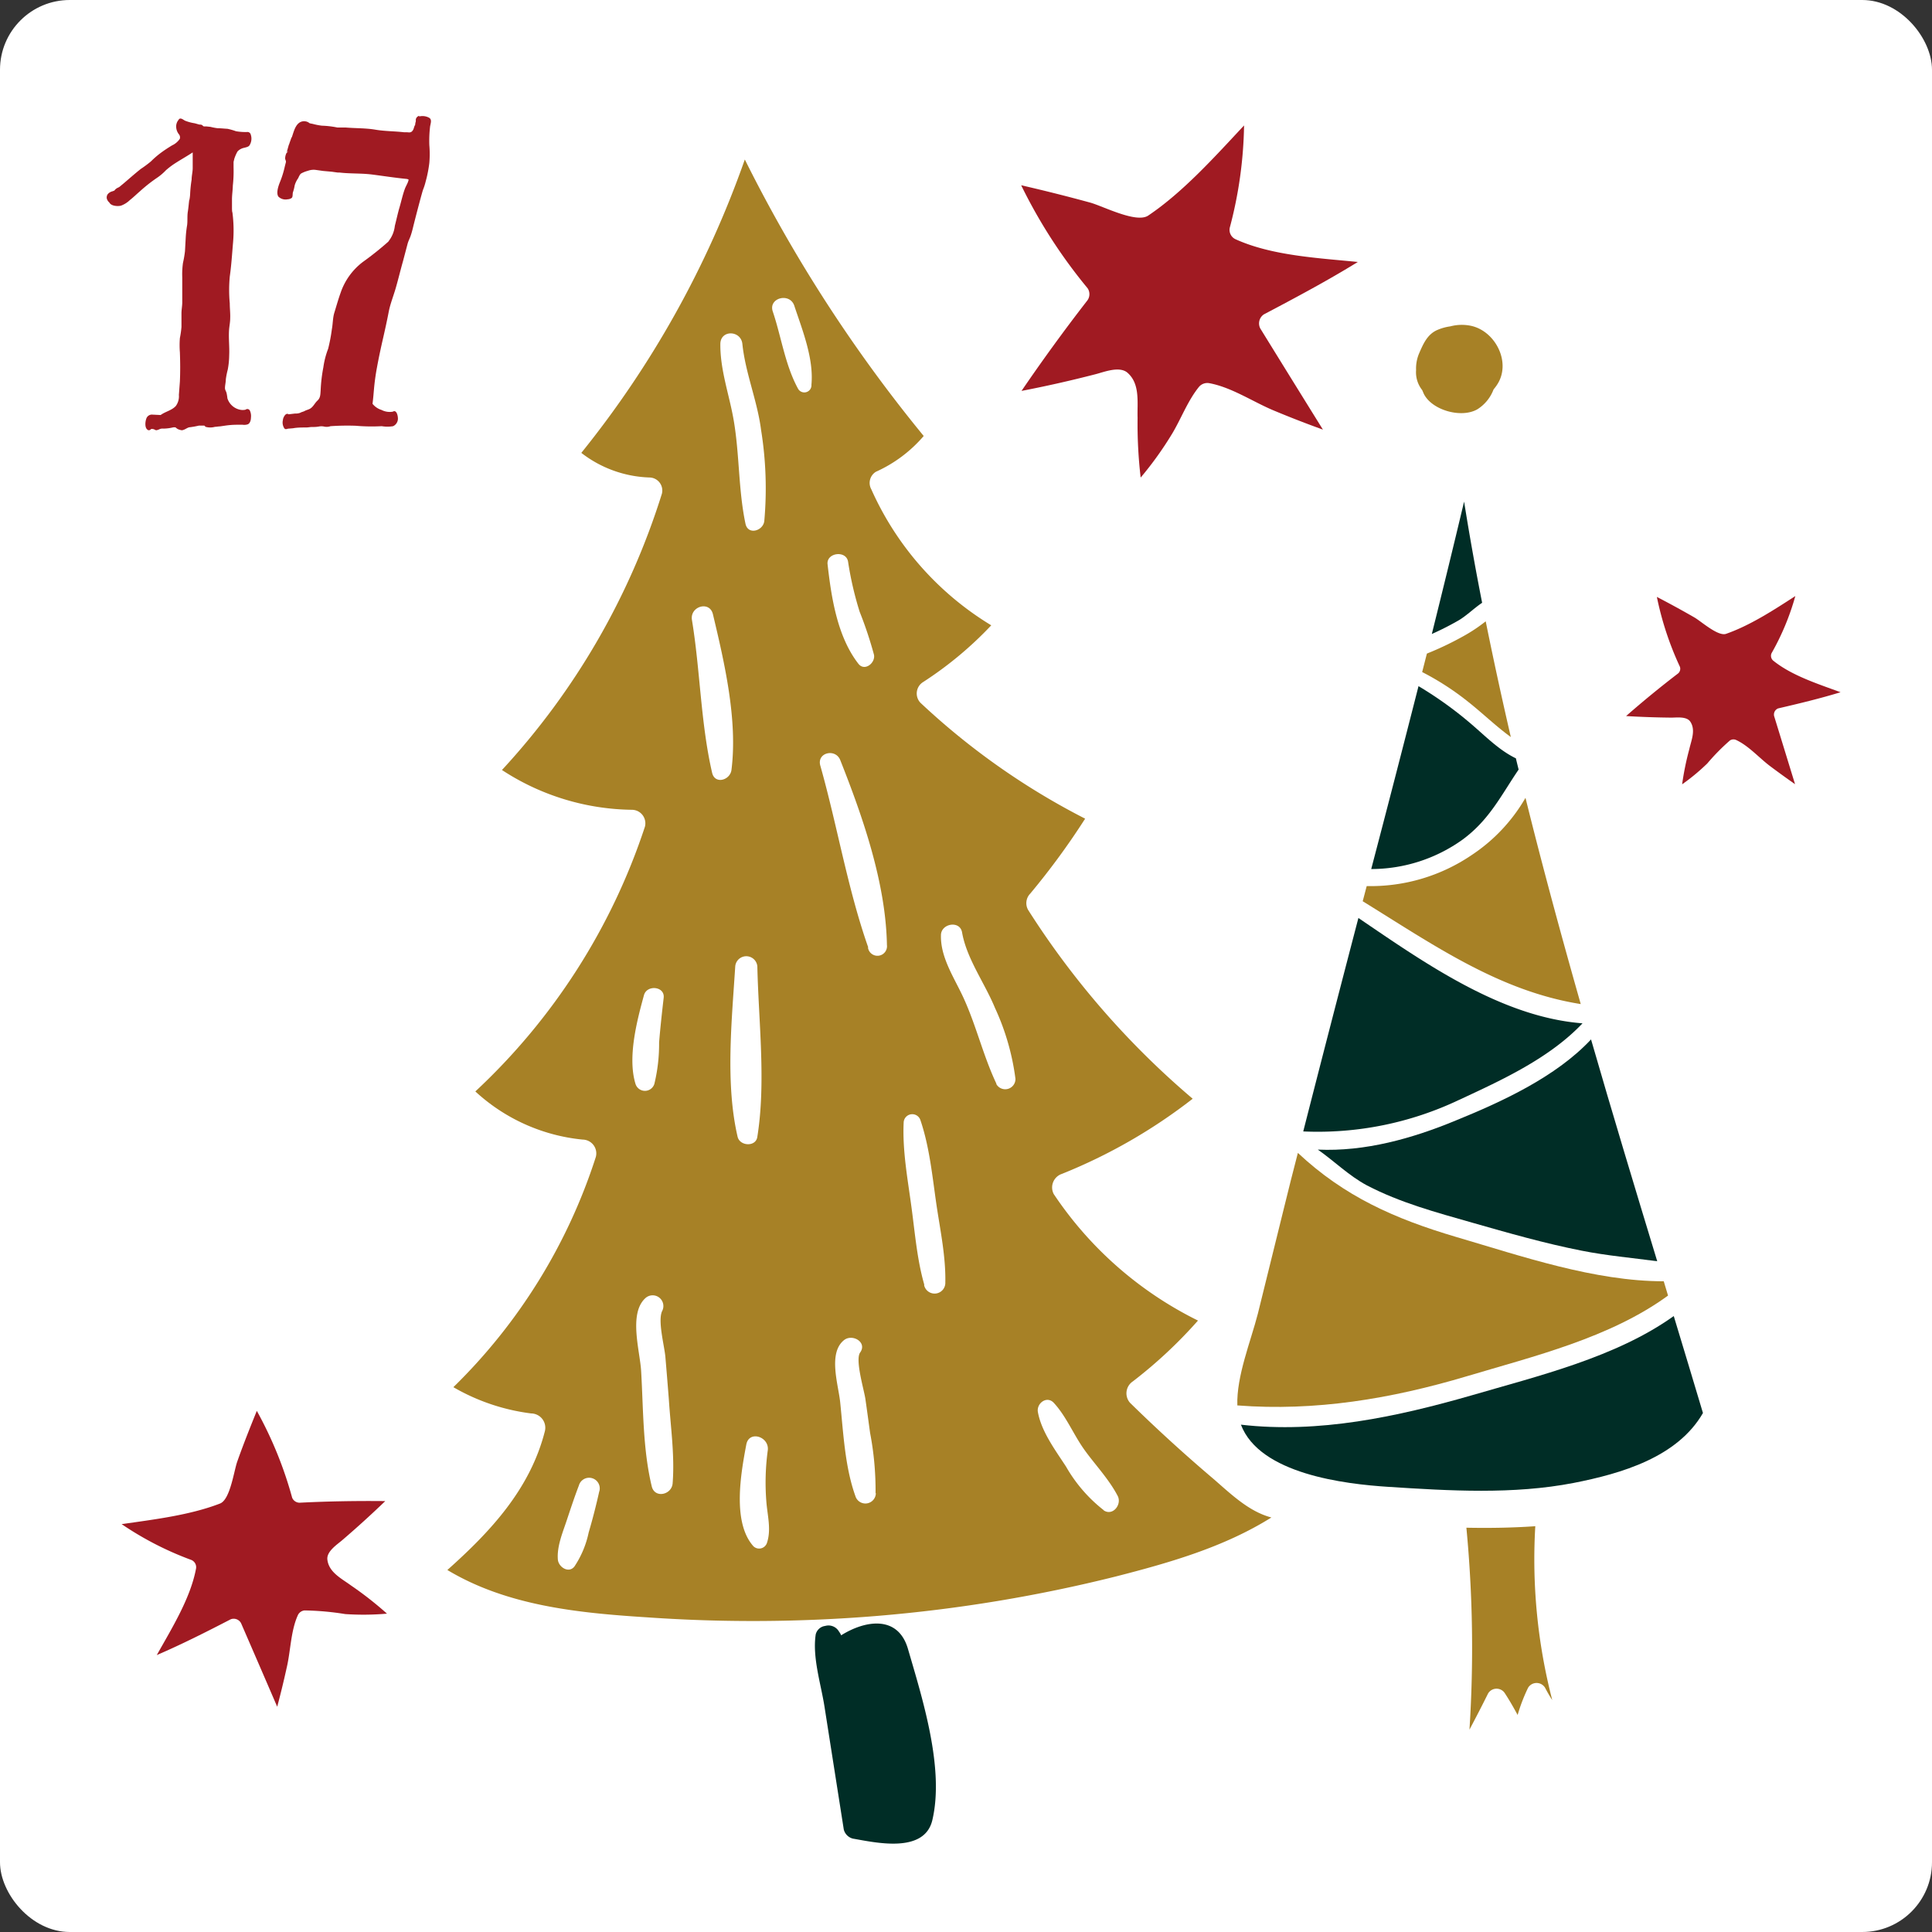 <svg xmlns="http://www.w3.org/2000/svg" viewBox="0 0 270 270"><rect x="0" y="0" width="270" height="270" fill="#333333" stroke="none"/><defs><style>.cls-1{fill:#fff;}.cls-2{fill:#a01a22;}.cls-3{fill:#002d26;}.cls-4{fill:#a78126;}</style></defs><g id="Capa_2" data-name="Capa 2"><g id="Home"><rect class="cls-1" width="270" height="270" rx="9.75"/><path class="cls-2" d="M25,16.66c.28-.25.6.08.87.21a6.26,6.26,0,0,0,1.35.36l.64.18c.13,0,.29,0,.41.09s.07.14.28.17l.31,0,.56.06a7.58,7.58,0,0,0,1,.19c.45,0,.91.06,1.37.08a8.86,8.86,0,0,1,1.19.34,7.72,7.72,0,0,0,1.52.11.48.48,0,0,1,.55.38,1.75,1.75,0,0,1-.2,1.51c-.22.27-.78.28-1.09.43a1.62,1.62,0,0,0-.57.4,6,6,0,0,0-.44,1l-.11.46,0,.76a18.1,18.1,0,0,1-.1,2.53v-.12c0,.72-.13,1.43-.12,2.15l0,1.1c0,.06,0,.57.06.63a19.59,19.59,0,0,1,.08,4.33c-.13,1.54-.23,3.11-.45,4.65a20.31,20.31,0,0,0,0,3.74c0,.69.09,1.39.06,2.08,0,.48-.09.94-.14,1.42-.12,1.24.06,2.52,0,3.75a11.43,11.43,0,0,1-.2,2,10.55,10.55,0,0,0-.27,1.36c0,.41-.12.82-.12,1.23,0,.25.16.44.22.68a6,6,0,0,1,.12.74,2.35,2.35,0,0,0,1.88,1.62,1.75,1.75,0,0,0,.51,0c.16,0,.17-.07.32-.11a.4.4,0,0,1,.42.19,1.82,1.82,0,0,1,.16,1c0,.33-.12.82-.45.94a1.56,1.56,0,0,1-.71.06h-.87a11.56,11.56,0,0,0-1.55.12l-.76.11c-.23,0-.46.06-.69.06a2.43,2.43,0,0,1-1.31,0c-.15-.12-.06-.17-.28-.17h-.29l-.37,0a11.25,11.25,0,0,1-1.37.24c-.37.11-.59.35-1,.41a2,2,0,0,1-.6-.18,2.37,2.37,0,0,1-.3-.23h-.3a6.12,6.12,0,0,1-1.41.18,1,1,0,0,0-.58.11c-.16.06-.4.18-.56.06a.88.88,0,0,0-.55-.12.42.42,0,0,1-.35.18c-.6-.18-.48-1.19-.33-1.6a.82.82,0,0,1,.78-.59L22.45,58c.67-.49,1.55-.64,2.12-1.26A2.3,2.3,0,0,0,25,55.19l.14-1.87c.06-1.36.05-2.72,0-4.08a12.86,12.86,0,0,1,0-2,13.28,13.28,0,0,0,.22-1.54V43.81c0-.5.1-1,.11-1.5,0-1.19,0-2.37,0-3.56a11.48,11.48,0,0,1,.1-2,15.7,15.7,0,0,0,.28-1.62l.11-2a15.33,15.33,0,0,1,.19-1.66c.08-.63,0-1.26.1-1.89s.13-1.16.21-1.74V28a6.18,6.18,0,0,0,.11-.85,17.58,17.58,0,0,1,.21-2.05c0-.53.15-1.09.15-1.6v-2.2c-.76.5-1.56.95-2.33,1.44a10.7,10.7,0,0,0-1.42,1.06,7.39,7.39,0,0,1-1.25,1.06,21.36,21.36,0,0,0-2.38,1.88c-.47.4-.91.84-1.4,1.22a3.52,3.52,0,0,1-1.24.78c-.45.12-1.39.06-1.63-.44a1.08,1.08,0,0,1-.36-.58.8.8,0,0,1,.12-.56,1.2,1.2,0,0,1,.66-.42l.29-.11a1,1,0,0,1,.25-.26c.16-.13.37-.17.52-.31l.59-.49c.76-.65,1.52-1.32,2.31-1.95a16.52,16.52,0,0,0,1.43-1.06,12.63,12.63,0,0,1,1.36-1.18c.51-.38,1.05-.73,1.59-1.06a2.64,2.64,0,0,0,1.09-.92.7.7,0,0,0-.09-.59,1.76,1.76,0,0,1-.42-1.16,1.42,1.42,0,0,1,.37-.94Z"/><path class="cls-2" d="M58.57,16.28a1.92,1.92,0,0,1,1.37.16c.52.27.18.91.15,1.38A16.87,16.87,0,0,0,60,20.28a14.79,14.79,0,0,1,0,2.49,17.7,17.7,0,0,1-.51,2.59,8.27,8.27,0,0,1-.36,1.13c-.11.26-1.06,3.86-1.43,5.38-.09.37-.19.74-.32,1.11s-.32.72-.42,1.1l-.64,2.42c-.35,1.24-.65,2.49-1,3.71s-.78,2.24-1,3.39-.52,2.52-.81,3.78-.58,2.62-.82,3.93c-.19,1-.34,2.08-.43,3.12-.06.67-.11,1.33-.2,2a2.58,2.58,0,0,0,1.26.86,2.48,2.48,0,0,0,1.58.24c.49-.3.68.48.7.81a1.17,1.17,0,0,1-.66,1.22,4.72,4.72,0,0,1-1.59,0,26.09,26.09,0,0,1-3.65-.06,34.26,34.26,0,0,0-3.51.06,1.61,1.61,0,0,1-.87.06,1.84,1.84,0,0,0-.81,0,4.85,4.85,0,0,1-.85.05c-.31,0-.58.07-.88.07-.61,0-1.23,0-1.83.11l-.72.06c-.19.06-.37.12-.5-.06a1.47,1.47,0,0,1-.19-1.16c0-.28.38-1.09.79-.79l.93-.11a1.73,1.73,0,0,0,.72-.11c.17-.11.42-.14.61-.25s.46-.17.68-.28c.51-.27.69-.79,1.1-1.17s.4-.84.44-1.39a21.83,21.83,0,0,1,.38-3.26,11.61,11.61,0,0,1,.67-2.59A23.81,23.81,0,0,0,46.38,46c.14-.74.12-1.53.33-2.25.29-.94.55-1.88.88-2.8a9.07,9.07,0,0,1,3.13-4.35,43.07,43.07,0,0,0,3.66-2.93l-.11.08a4.17,4.17,0,0,0,.91-2.19c.22-.85.4-1.72.65-2.57s.44-1.76.75-2.6c.13-.35.34-.68.47-1.05,0-.11.12-.21,0-.27s-.27-.06-.18-.06c-1.65-.16-3.3-.42-4.95-.63-1.49-.18-3-.09-4.49-.27l-.26,0L46.38,24l-1.22-.11-1-.14a2.3,2.3,0,0,0-1.13.12,4.29,4.29,0,0,0-.92.36c-.21.12-.34.47-.45.69a3.23,3.23,0,0,0-.48,1,5.9,5.9,0,0,1-.23.92c-.09.24,0,.62-.17.81a1,1,0,0,1-.58.2,1.43,1.43,0,0,1-1.29-.37c-.35-.5,0-1.49.2-2a13.34,13.34,0,0,0,.7-2.25l.14-.54c.05-.19-.08-.34-.1-.53a1.75,1.75,0,0,1,.24-.87c-.09.23.19-.19.19-.2l-.21.19.28-1a1.75,1.75,0,0,0,.12-.32l.29-.81,0,.1c.3-.82.54-2.17,1.6-2.3a1.32,1.32,0,0,1,.62.09,1.53,1.53,0,0,1,.3.19l.45.09a8.49,8.49,0,0,0,1.22.24h-.12a12.88,12.88,0,0,1,2.32.26c.4,0,.81,0,1.17,0,1.37.12,2.76.07,4.12.3s2.71.21,4,.36l.43,0h-.1c.34,0,.61.12.86-.18s.2-.59.39-.84a1.69,1.69,0,0,1,.09-.49c0-.15,0-.11,0-.28a.66.66,0,0,1,.48-.51Z"/><path class="cls-3" d="M204.42,117.32c3.75-2.77,5.38-6.21,7.81-9.77-.13-.53-.25-1-.38-1.57-2.33-1.13-4.15-3-6.13-4.7a52.87,52.87,0,0,0-7.48-5.39q-3.26,12.8-6.61,25.56A21.94,21.94,0,0,0,204.42,117.32Z"/><path class="cls-4" d="M205.36,241.72c.89-1.67,1.76-3.36,2.6-5.05a1.38,1.38,0,0,1,2.37,0c.65,1,1.22,2,1.76,3a24.16,24.16,0,0,1,1.46-3.8,1.39,1.39,0,0,1,2.38,0c.31.6.64,1.17,1,1.72a78.49,78.49,0,0,1-2.37-24.3c-3.29.23-6.55.27-9.63.21A176.89,176.89,0,0,1,205.36,241.72Z"/><path class="cls-3" d="M207.13,84.24q-1.38-7-2.52-14.14-2.21,9.27-4.51,18.5a40.12,40.12,0,0,0,3.81-1.94C205,86,206,85,207.13,84.24Z"/><path class="cls-3" d="M203.91,153.71c6-2.78,12.64-5.83,17.25-10.7-11.37-.87-22.09-8.45-31.32-14.72q-3.9,14.91-7.71,29.83A46,46,0,0,0,203.91,153.71Z"/><path class="cls-3" d="M203.45,156.59c-6.08,2.52-12.69,4.37-19.28,4.07,2.3,1.61,4.35,3.66,6.86,5,4.64,2.42,9.67,3.77,14.68,5.2s10.17,2.91,15.36,3.93c3.49.69,7,1,10.53,1.47-3.13-10.29-6.25-20.61-9.25-31C217.45,150.51,209.82,154,203.45,156.59Z"/><path class="cls-4" d="M211.14,103q-1.87-8.07-3.51-16.17A22.71,22.71,0,0,1,204.34,89a43.52,43.52,0,0,1-4.93,2.34l-.66,2.58a38.23,38.23,0,0,1,6.53,4.24C207.28,99.75,209.09,101.52,211.14,103Z"/><path class="cls-4" d="M213.19,111.5a23.89,23.89,0,0,1-7.53,8A25.12,25.12,0,0,1,191,123.83c-.19.71-.37,1.42-.56,2.12,9.83,6.06,19.07,12.57,30.47,14.37C218.19,130.75,215.58,121.15,213.19,111.5Z"/><path class="cls-3" d="M205.67,195c-10.43,3-21.39,5.36-32.25,4.1,2.62,6.9,14.51,8.3,20.61,8.69,8.53.55,17.45,1.09,25.9-.55,6.64-1.3,14.5-3.58,18.06-9.77-1.34-4.51-2.71-9-4.08-13.55C225.83,189.7,214.91,192.3,205.67,195Z"/><path class="cls-4" d="M205,192.33c9.4-2.81,20-5.36,28.11-11.27l-.6-2c-9.7,0-19.86-3.51-29-6.19-8.62-2.55-15.63-5.66-22.13-11.75q-1,3.84-1.94,7.69-1.83,7.38-3.65,14.77c-1,3.9-3,8.73-2.87,12.83C183.82,197.25,194.41,195.49,205,192.33Z"/><path class="cls-4" d="M205.51,45.52a6.28,6.28,0,0,0-2.83.09,6.91,6.91,0,0,0-1.8.5c-1.43.61-2,2-2.58,3.33a5.42,5.42,0,0,0-.4,2.28,4,4,0,0,0,.85,2.79c.08.17.15.35.23.53,1.15,2.31,5.28,3.45,7.5,2.15a5.62,5.62,0,0,0,2.25-2.77,6.77,6.77,0,0,0,.44-.58C211.3,50.74,209,46.22,205.51,45.52Z"/><path class="cls-2" d="M142.71,25.89A72.46,72.46,0,0,0,152,40.29a1.49,1.49,0,0,1-.12,1.8q-4.75,6.13-9.12,12.54,5.19-1,10.33-2.33c1.16-.29,3.35-1.2,4.49-.2,1.78,1.57,1.33,4.16,1.4,6.3a64.45,64.45,0,0,0,.43,8.34,48.55,48.55,0,0,0,4.44-6.2c1.26-2.13,2.17-4.59,3.73-6.5a1.53,1.53,0,0,1,1.42-.49c3.14.58,6.12,2.62,9.06,3.84q3.38,1.41,6.82,2.65-4.35-7-8.67-14a1.52,1.52,0,0,1,.41-2.1c4.44-2.34,8.87-4.7,13.14-7.33-5.78-.57-12.09-.9-17.12-3.19a1.44,1.44,0,0,1-.78-1.59,58.86,58.86,0,0,0,2-14.3c-4.16,4.45-8.54,9.33-13.4,12.6-1.67,1.12-6.38-1.36-8.15-1.83Q147.55,27,142.71,25.89Z"/><path class="cls-2" d="M35.89,197.17a55,55,0,0,1,4.94,12.14A1.13,1.13,0,0,0,42,210c4-.2,7.89-.26,11.84-.22q-2.91,2.8-6,5.45c-.69.6-2.22,1.57-2.09,2.72.2,1.8,2,2.66,3.33,3.64a49.24,49.24,0,0,1,5,3.92,37.81,37.81,0,0,1-5.83.06,39.2,39.2,0,0,0-5.7-.51,1.16,1.16,0,0,0-.93.68c-1,2.22-1,5-1.56,7.35q-.6,2.73-1.32,5.43-2.49-5.78-5-11.56a1.16,1.16,0,0,0-1.5-.66c-3.4,1.76-6.82,3.49-10.33,5,2.17-3.86,4.73-8,5.49-12.11a1.1,1.1,0,0,0-.65-1.18A44.85,44.85,0,0,1,17,213c4.6-.66,9.57-1.26,13.75-2.88,1.43-.55,1.94-4.58,2.42-5.9C34,201.87,34.94,199.51,35.89,197.17Z"/><path class="cls-2" d="M231.55,83.42a43.81,43.81,0,0,0,3.22,9.76.86.86,0,0,1-.34,1q-3.69,2.83-7.18,5.89,3.17.19,6.34.22c.71,0,2.12-.2,2.63.56.79,1.18.14,2.61-.14,3.86a39.48,39.48,0,0,0-1,4.9,28.86,28.86,0,0,0,3.52-2.92,29.76,29.76,0,0,1,3.15-3.2.89.89,0,0,1,.89-.07c1.73.81,3.15,2.44,4.67,3.6q1.76,1.32,3.55,2.57l-2.9-9.44A.92.92,0,0,1,248.5,99c2.93-.68,5.85-1.38,8.72-2.26-3.26-1.2-6.87-2.35-9.44-4.44a.89.89,0,0,1-.21-1,35.27,35.27,0,0,0,3.33-8c-3.08,2-6.36,4.12-9.68,5.28-1.13.39-3.49-1.76-4.44-2.3Q234.19,84.79,231.55,83.42Z"/><path class="cls-4" d="M157.93,196.05a2,2,0,0,1,.39-3,64.89,64.89,0,0,0,9.1-8.5,51.76,51.76,0,0,1-20.16-17.68,2,2,0,0,1,1.15-2.82,75.42,75.42,0,0,0,18.27-10.5,116.63,116.63,0,0,1-23-26.39,1.91,1.91,0,0,1,.29-2.27,103.12,103.12,0,0,0,7.68-10.48,100.1,100.1,0,0,1-23-16.18,1.88,1.88,0,0,1,.37-2.92,51.44,51.44,0,0,0,9.51-7.92,42.38,42.38,0,0,1-16.76-19,1.83,1.83,0,0,1,.64-2.46,19.08,19.08,0,0,0,6.68-5,204.88,204.88,0,0,1-25-38.64,138.42,138.42,0,0,1-22.85,41,16.4,16.4,0,0,0,9.53,3.44A1.82,1.82,0,0,1,92.5,69a101.45,101.45,0,0,1-22.35,38.61,33.88,33.88,0,0,0,18.18,5.56,1.89,1.89,0,0,1,1.8,2.36,88.32,88.32,0,0,1-23.7,37,25.81,25.81,0,0,0,15,6.73,1.93,1.93,0,0,1,1.84,2.42,78.62,78.62,0,0,1-19.91,32.18,28.83,28.83,0,0,0,10.87,3.67,2,2,0,0,1,1.91,2.51c-2.07,8.09-7.6,14-13.62,19.37,8.33,5,18.25,6,27.83,6.61a212.34,212.34,0,0,0,32.2-.19,208.17,208.17,0,0,0,33.37-5.51c7.62-1.95,15.16-4.12,21.76-8.25-3.08-.81-5.5-3.13-8-5.31Q163.59,201.6,157.93,196.05ZM118.52,78.5a46.73,46.73,0,0,0,1.62,7,54.91,54.91,0,0,1,2,6c.23,1.13-1.3,2.39-2.18,1.26-2.94-3.79-3.77-9.2-4.3-13.85C115.42,77.23,118.26,76.85,118.52,78.5ZM103.75,48.08c.42,4.06,2.09,7.93,2.61,12a51.36,51.36,0,0,1,.45,12.75c-.17,1.37-2.29,2-2.63.35-1-4.74-.82-9.64-1.64-14.42-.61-3.57-1.9-7-1.87-10.68C100.68,46.05,103.56,46.14,103.75,48.08Zm-20,160.33c-.43,1.93-.92,3.86-1.48,5.75a13.53,13.53,0,0,1-2,4.77c-.8,1-2.23.07-2.31-1-.14-1.82.66-3.71,1.23-5.42s1.09-3.29,1.71-4.91A1.46,1.46,0,0,1,83.76,208.41ZM90,139.06c.42-1.47,2.93-1.23,2.75.38-.24,2.08-.47,4.16-.64,6.25a23.73,23.73,0,0,1-.66,5.78,1.38,1.38,0,0,1-2.64,0C87.68,147.77,89,142.7,90,139.06ZM94,207.32c-.14,1.59-2.51,2.13-2.92.39-1.25-5.18-1.17-10.79-1.48-16.1-.16-2.78-1.77-8,.57-10.17a1.5,1.5,0,0,1,2.35,1.81c-.61,1.4.34,4.87.47,6.4q.25,2.94.48,5.89C93.72,199.44,94.31,203.41,94,207.32ZM99.52,108c-1.6-6.92-1.66-14.32-2.82-21.36-.31-1.89,2.46-2.74,2.93-.81,1.62,6.8,3.48,14.79,2.59,21.8C102,109.06,99.9,109.64,99.52,108Zm3.56,50.86c-1.73-7.44-.81-16.22-.33-23.8a1.55,1.55,0,0,1,3.09,0c.17,7.71,1.22,16.18,0,23.8C105.66,160.31,103.39,160.2,103.08,158.86Zm4.11,56.74a1.15,1.15,0,0,1-1.89.5c-3-3.33-1.76-10.22-1-14.24.39-2,3.22-1.09,3,.81a33.35,33.35,0,0,0-.21,7.06C107.22,211.68,107.82,213.7,107.19,215.6ZM113.4,53.76a1,1,0,0,1-1.9.51C109.72,51,109.17,47,108,43.54c-.66-1.9,2.35-2.71,3-.83C112.13,46.13,113.74,50.09,113.4,53.76Zm9,154.92a1.46,1.46,0,0,1-2.86.39c-1.46-4.06-1.68-8.81-2.12-13.08-.25-2.46-1.74-6.9.54-8.71,1.17-.92,3.27.3,2.25,1.73-.74,1,.56,5.28.73,6.5.23,1.59.44,3.17.66,4.76A42.49,42.49,0,0,1,122.36,208.68Zm-1.06-76.27c-2.88-8.17-4.32-17-6.7-25.41-.52-1.83,2.12-2.46,2.79-.77,3.17,8,6.36,17.17,6.52,25.83A1.33,1.33,0,0,1,121.3,132.41Zm7.84,47.16c-1-3.44-1.3-7.14-1.78-10.71-.53-4-1.3-8-1.11-12a1.2,1.2,0,0,1,2.34-.32c1.29,3.8,1.67,7.92,2.25,11.88.53,3.56,1.3,7.19,1.23,10.79A1.5,1.5,0,0,1,129.14,179.57Zm10.08-28.1c-1.82-3.83-2.79-8-4.54-11.87-1.27-2.83-3.3-5.7-3.22-8.9,0-1.64,2.65-2.12,2.95-.4.64,3.68,3.18,7.1,4.6,10.56a33.84,33.84,0,0,1,2.86,9.9A1.43,1.43,0,0,1,139.22,151.47Zm15,59.59a20.79,20.79,0,0,1-5.28-6.1c-1.49-2.29-3.44-4.89-3.93-7.61-.23-1.22,1.24-2.35,2.22-1.3,1.71,1.85,2.72,4.34,4.17,6.41s3.55,4.24,4.78,6.64C156.79,210.29,155.49,211.93,154.22,211.06Z"/><path class="cls-3" d="M126.89,230.44c-1.39-4.78-6-4-9.34-1.9a1.74,1.74,0,0,0-.2-.38l-.14-.21a1.68,1.68,0,0,0-1.82-.74l-.29.06A1.58,1.58,0,0,0,114,228.4c-.49,3.22.72,6.9,1.22,10.08l2.7,17.2a1.76,1.76,0,0,0,1.27,1.27c3.11.53,10,2.16,11.11-2.6C132,247.1,128.91,237.38,126.89,230.44Z"/></g></g></svg>